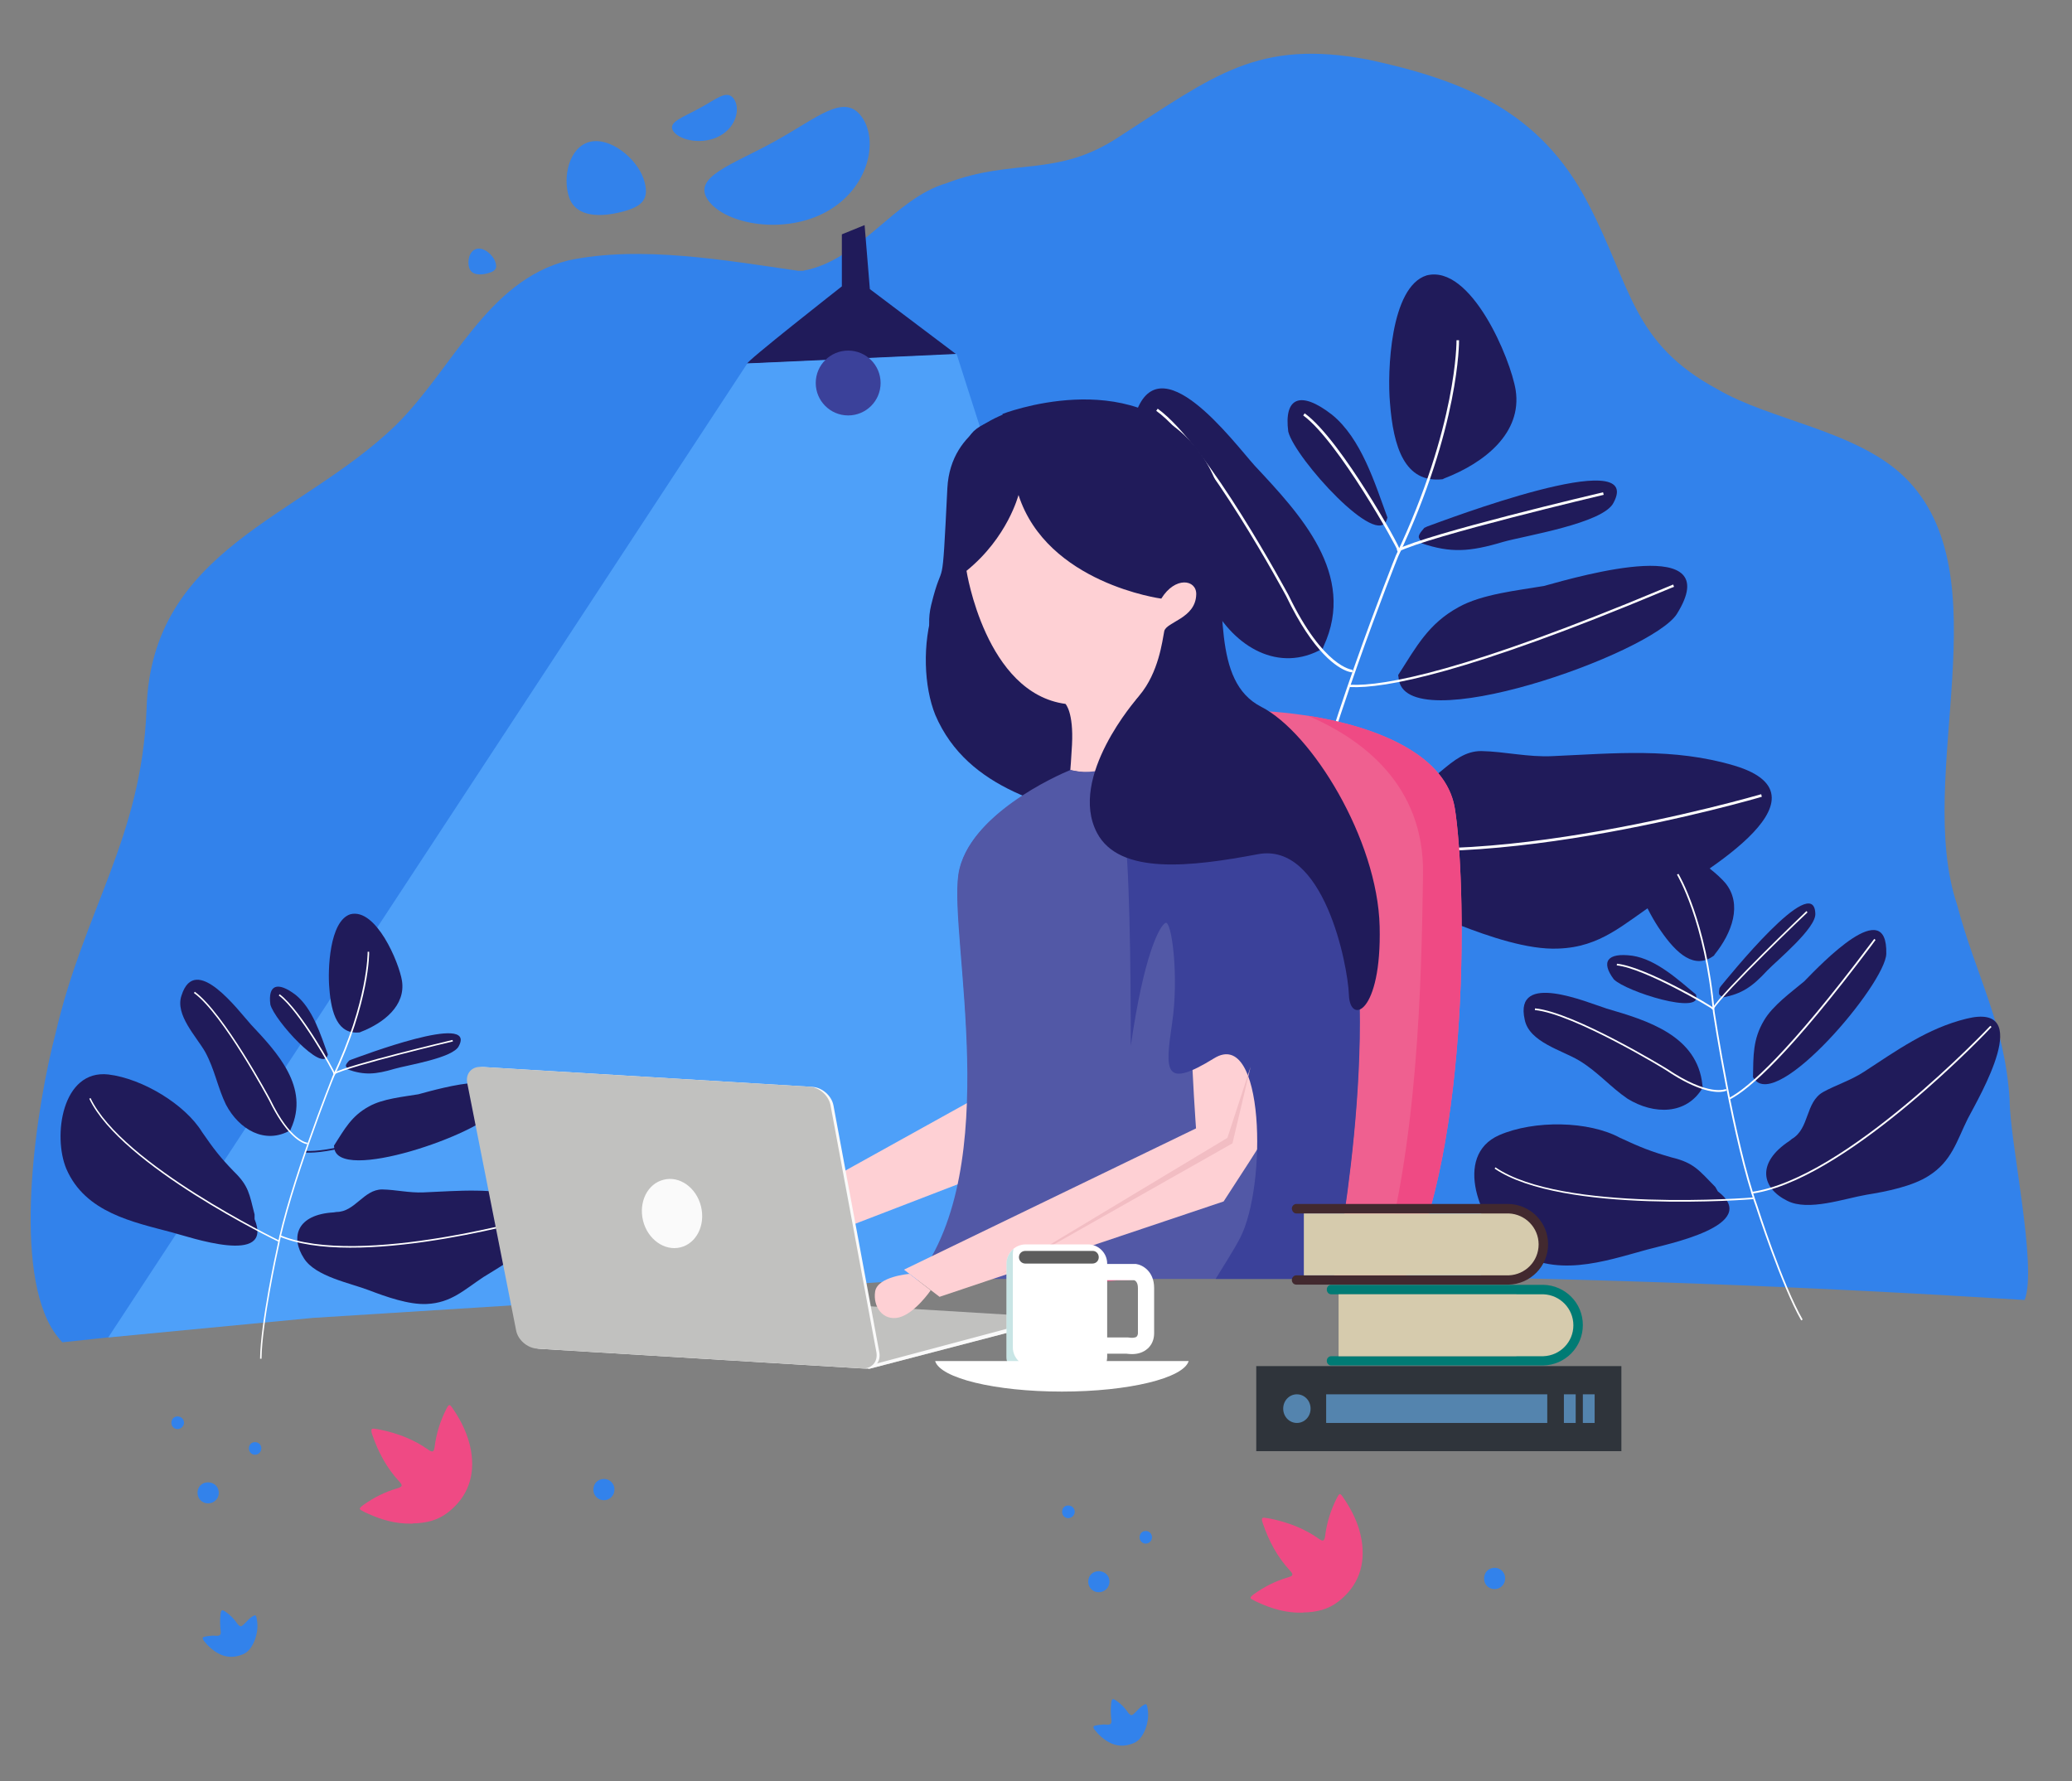 <?xml version="1.0" encoding="UTF-8"?>
<!-- Generator: Adobe Illustrator 19.0.0, SVG Export Plug-In . SVG Version: 6.00 Build 0)  -->
<svg version="1.1" xmlns="http://www.w3.org/2000/svg" xmlns:xlink="http://www.w3.org/1999/xlink" x="0px" y="0px" viewBox="0 0 984 846" style="enable-background:new 0 0 984 846;" xml:space="preserve">
<rect x="0" y="0" width="984" height="846" fill="#808080" stroke="none"/>
<style type="text/css">
	.st0{fill:#3282EB;}
	.st1{fill:#201B5A;}
	.st2{fill:#4EA0F9;}
	.st3{fill:#3B419A;}
	.st4{fill:#FFFFFF;}
	.st5{fill:#EF6191;}
	.st6{fill:#EF6090;}
	.st7{fill:#EF4A84;}
	.st8{fill:#FED0D4;}
	.st9{fill:#5258A6;}
	.st10{fill:#C1C1BF;}
	.st11{fill:#FAFAFA;}
	.st12{fill:#F2BDC3;}
	.st13{opacity:0.5;}
	.st14{fill:#91CCCC;}
	.st15{fill:#5D5D5D;}
	.st16{fill:#007B74;}
	.st17{fill:#D6CBAD;}
	.st18{fill:#42292F;}
	.st19{fill:#2F343B;}
	.st20{opacity:0.9;fill:#588DBB;}
</style>
<g id="Layer_1">
	<g>
		<g>
			<g>
				<g>
					<path class="st0" d="M409.1,55.3c8.4,11.3,3.5,34.1-16.5,45.2c-20,11.1-47.7,6.2-56.1-5.1c-8.4-11.3,11.3-17.1,31.3-28.2       C387.9,56.2,400.7,44,409.1,55.3z"/>
				</g>
				<g>
					<path class="st0" d="M348.4,46.8c3.3,4.4,1.4,13.4-6.5,17.7c-7.9,4.4-18.7,2.4-22-2c-3.3-4.4,4.4-6.7,12.3-11.1       C340.1,47.2,345.1,42.4,348.4,46.8z"/>
				</g>
				<g>
					<path class="st0" d="M270.3,93.8c-3.3-9.7,0-23.9,9.7-26.4c9.7-2.5,22.2,7.7,25.6,17.4c3.3,9.7-0.5,13.3-10.2,15.8       C285.6,103.1,273.7,103.5,270.3,93.8z"/>
				</g>
				<g>
					<path class="st0" d="M222.9,127.4c-1.2-3.4,0-8.3,3.4-9.2c3.4-0.9,7.7,2.7,8.9,6.1c1.2,3.4-0.2,4.6-3.6,5.5       C228.3,130.7,224.1,130.8,222.9,127.4z"/>
				</g>
			</g>
			<g>
				<path class="st0" d="M29.6,637.5c57.8-6.3,115.7-11.7,173.6-16.6c49-4.2,98.2-7.4,147.4-9.7c203.5-9.5,407.6-6.5,610.9,6.2      c6.2-15.6-7.1-75.5-7.1-94.8c-2.3-36.7-15.9-58.7-25-93c-20.5-61.2,22.7-156.6-25-203.1c-22.7-22-63.7-26.9-88.7-41.6      c-40.9-22-40.9-48.9-61.4-88.1c-22.7-44-59.1-58.7-104.6-68.5c-52.3-9.8-72.8,7.3-118.3,36.7c-29.6,19.6-50,9.8-81.9,22      c-25,7.3-40.9,36.7-68.2,41.6H379c-34.1-4.9-75-12.2-109.2-4.9c-38.7,9.8-54.6,51.4-81.9,78.3c-45.5,44-116,58.7-118.3,134.6      c-2.3,61.2-29.6,95.4-43.2,154.1C17.4,525,6.1,598.4,24.2,630.2C25.7,632.8,27.5,635.2,29.6,637.5z"/>
			</g>
		</g>
	</g>
	<g>
		<path class="st1" d="M399.8,111.3v24.7c0,0-46.8,36.7-44.9,36.7c1.9,0,99.3-4.4,99.3-4.4l-41.1-31l-2.5-30.4L399.8,111.3z"/>
		<path class="st2" d="M354.9,172.6L51.4,635.2l97.3-9.3l295.5-18.6c0,0,148.6-47.3,138.5-57.4c-10.1-10.1-128.4-381.8-128.4-381.8    L354.9,172.6z"/>
		<circle class="st3" cx="402.8" cy="181.9" r="15.4"/>
	</g>
	<path class="st1" d="M663.8,375.4l2.2-0.3c15.2,0.1,22.3-18.5,37.5-18.4c11,0.2,22.1,3,33.9,2.4c29.4-1.3,57.2-4.1,86.2,4.5   c50.5,15.1-20.8,54.8-36.9,64.9c-15.7,10.3-26.4,21.3-46.6,22c-14.4,0.7-33.2-5.8-47.1-11.2c-15.8-6-43.9-11.2-53.4-26.1   C627.9,395.4,633.8,376.9,663.8,375.4z"/>
	<path class="st4" d="M623.9,396.9c68,23.8,211.4-18,212.8-18.5l-0.3-1.2c-1.5,0.4-151.1,44.1-216.6,16.7l-0.5,1.1   C620.8,395.8,622.4,396.4,623.9,396.9z"/>
	<path class="st1" d="M479.1,262.2c28.2,3.5,63,24.6,76.8,47.4c9.3,13.5,14.6,20.5,25.9,32.1c12.4,12,12.7,18.5,17,35.4l-0.1,3.8   c15.8,38.8-53.7,14.5-67.8,10.8c-31.6-8.5-71.2-16-86.7-52.1C433.3,312.7,441,257.8,479.1,262.2z"/>
	<path class="st1" d="M692.6,288.4c11.2-6.3,28.4-8,40.6-10.1c18.4-5.1,86.7-24.6,63.2,13.2c-11.7,18.9-130,60.7-132.2,30.4   l-0.2-1.3C672.7,307,678.4,296.2,692.6,288.4z"/>
	<path class="st1" d="M628.6,306.9c15.8-34.1-11.3-62.8-32.7-85.7c-10.1-11.2-45.7-59.5-56.9-23.8c-5.6,16,12.5,33.8,19.5,46.5   c7.8,14.3,10.3,29.2,16.9,43c10.8,20.4,32,33,52.8,21.1"/>
	<path class="st1" d="M676.4,250.7l1.5-0.7c7.3-2.6,103.4-39.3,88.4-11.3c-4.7,9.9-42.6,15.8-52.6,18.7c-15.7,4.7-24.9,5.3-38.6,0.6   C674.8,255.3,671.6,256.1,676.4,250.7z"/>
	<path class="st1" d="M632.5,196.9c14,11.3,20.5,32.8,26.4,48.9l-0.2,0.6c-3.8,15.3-43.7-28.7-46.9-41.4   C609.7,188.9,617.4,185.2,632.5,196.9z"/>
	<path class="st1" d="M677.5,130.8c21.1-5.4,39.9,39.6,42.3,54.5c3.1,20.3-14.7,34.5-33.9,41.9l-0.8,0.4c-18,2-23.4-15.3-25-36.3   C658.8,176.7,660.2,136.2,677.5,130.8z"/>
	<path class="st4" d="M641.1,326.3c16.4,0.8,55.6-6.5,149.2-45.7c2.6-1.1,4.4-1.8,4.7-1.9l-0.4-1.1c-0.3,0.1-1.7,0.7-4.8,2   c-93.4,39.1-132.4,46.4-148.6,45.6L641.1,326.3z"/>
	<path class="st4" d="M639.9,318.8c1.4,0.5,2.3,0.5,2.4,0.5l0-1.2c-0.1,0-13.8-1-30.4-35.5c-0.4-0.7-38.2-71.2-62.1-88.5l-0.7,1   c23.6,17.1,61.3,87.3,61.7,88C623.9,310.4,635.2,317.1,639.9,318.8z"/>
	<path class="st4" d="M663.9,262.1c14.6-7.5,96.9-26.9,97.7-27.1l-0.3-1.2c-3.4,0.8-83.2,19.6-98,27.2L663.9,262.1z"/>
	<path class="st4" d="M663.9,261.9l1.2,0c0-1.3-7.9-15.7-16.4-29c-8.3-13.1-20.1-30.1-29.1-36.6l-0.7,1   C635.5,209.4,663.5,259.9,663.9,261.9z"/>
	<path class="st4" d="M603.5,495.4l1.2,0c0.3-29.6,13.5-89.2,13.6-89.8c9.4-50.4,45.3-140.4,45.7-141.3   c29.3-61.9,28.9-102.3,28.9-102.7l-1.2,0c0,0.4,0.4,40.5-28.8,102.2c-0.4,0.9-36.3,91-45.8,141.5   C617,405.9,603.8,465.7,603.5,495.4z"/>
	<path class="st5" d="M618.5,399.3l0.5-1.1c-1.3-0.6-128.8-62.3-154.5-116.7l-1.1,0.5C489.3,336.8,617.2,398.7,618.5,399.3z"/>
	<path class="st1" d="M158.5,575.8l1.3-0.2c8.8,0,12.9-10.7,21.7-10.7c6.4,0.1,12.8,1.7,19.6,1.4c17-0.7,33.1-2.4,49.9,2.6   c29.2,8.7-12,31.7-21.4,37.6c-9.1,6-15.3,12.3-27,12.8c-8.4,0.4-19.2-3.4-27.3-6.5c-9.1-3.5-25.4-6.5-30.9-15.1   C137.7,587.4,141.1,576.8,158.5,575.8z"/>
	<path class="st4" d="M135.4,588.3c39.4,13.8,122.4-10.4,123.2-10.7l-0.2-0.7c-0.9,0.3-87.5,25.5-125.4,9.7l-0.3,0.6   C133.6,587.7,134.5,588,135.4,588.3z"/>
	<path class="st1" d="M51.5,510.3c16.3,2,36.5,14.3,44.5,27.4c5.4,7.8,8.4,11.8,15,18.6c7.2,7,7.4,10.7,9.9,20.5l0,2.2   c9.2,22.5-31.1,8.4-39.2,6.3c-18.3-4.9-41.2-9.3-50.2-30.2C25,539.6,29.4,507.8,51.5,510.3z"/>
	<path class="st1" d="M175.2,525.5c6.5-3.7,16.4-4.6,23.5-5.8c10.7-2.9,50.2-14.3,36.6,7.6c-6.8,11-75.3,35.1-76.6,17.6l-0.1-0.8   C163.6,536.3,166.9,530,175.2,525.5z"/>
	<path class="st1" d="M138.1,536.2c9.1-19.8-6.5-36.4-18.9-49.6c-5.9-6.5-26.5-34.5-33-13.8c-3.2,9.2,7.2,19.6,11.3,26.9   c4.5,8.3,5.9,16.9,9.8,24.9c6.2,11.8,18.5,19.1,30.6,12.2"/>
	<path class="st1" d="M165.8,503.7l0.9-0.4c4.2-1.5,59.8-22.7,51.2-6.5c-2.7,5.7-24.7,9.1-30.5,10.8c-9.1,2.7-14.4,3.1-22.3,0.3   C164.8,506.3,163,506.8,165.8,503.7z"/>
	<path class="st1" d="M140.4,472.5c8.1,6.5,11.9,19,15.3,28.3l-0.1,0.3c-2.2,8.9-25.3-16.6-27.2-24   C127.2,467.9,131.6,465.8,140.4,472.5z"/>
	<path class="st1" d="M166.4,434.2c12.2-3.1,23.1,22.9,24.5,31.6c1.8,11.7-8.5,20-19.6,24.3l-0.4,0.2c-10.4,1.2-13.6-8.8-14.5-21   C155.6,460.8,156.4,437.4,166.4,434.2z"/>
	<path class="st1" d="M145.3,547.4c9.5,0.5,32.2-3.8,86.4-26.5c1.5-0.6,2.5-1.1,2.7-1.1l-0.2-0.7c-0.2,0.1-1,0.4-2.8,1.1   c-54.1,22.7-76.7,26.9-86.1,26.4L145.3,547.4z"/>
	<path class="st4" d="M144.6,543.1c0.8,0.3,1.3,0.3,1.4,0.3l0-0.7c-0.1,0-8-0.6-17.6-20.5c-0.2-0.4-22.1-41.2-35.9-51.2l-0.4,0.6   c13.7,9.9,35.5,50.6,35.7,51C135.4,538.2,141.9,542.1,144.6,543.1z"/>
	<path class="st4" d="M158.5,510.3c8.4-4.3,56.1-15.6,56.6-15.7l-0.2-0.7c-2,0.5-48.2,11.4-56.7,15.7L158.5,510.3z"/>
	<path class="st4" d="M158.5,510.2l0.7,0c0-0.8-4.6-9.1-9.5-16.8c-4.8-7.6-11.7-17.4-16.9-21.2l-0.4,0.6   C142,479.7,158.3,509,158.5,510.2z"/>
	<path class="st4" d="M123.5,645.3l0.7,0c0.2-17.1,7.8-51.7,7.9-52c5.5-29.2,26.2-81.3,26.5-81.8c17-35.9,16.8-59.3,16.7-59.5   l-0.7,0c0,0.2,0.2,23.5-16.7,59.2c-0.2,0.5-21,52.7-26.5,82C131.3,593.5,123.7,628.2,123.5,645.3z"/>
	<path class="st4" d="M132.2,589.7l0.3-0.6c-0.7-0.4-74.6-36.1-89.5-67.6l-0.6,0.3C57.4,553.6,131.5,589.4,132.2,589.7z"/>
	<path class="st1" d="M849.9,541.8l1.1-0.9c8.4-4.9,6.3-17.3,14.7-22.2c6.1-3.4,13.1-5.5,19.4-9.6c15.7-10.2,30.1-20.7,48.8-25.3   c32.6-8,6.2,36.8,0.6,47.5c-5.3,10.7-7.6,20.2-18.5,27.1c-7.7,5-20.1,7.5-29.5,9c-10.6,1.8-27.7,8-37.7,2.9   C836.6,564.3,833.9,552.3,849.9,541.8z"/>
	<path class="st4" d="M834.9,566.4c45-8.8,110.3-77.9,110.9-78.7l-0.6-0.5c-0.7,0.7-68.8,72.9-113.6,78.9l0.1,0.8   C832.8,566.8,833.9,566.6,834.9,566.4z"/>
	<path class="st1" d="M712,539.1c16.6-7.2,42.5-6.8,57.4,1.3c9.5,4.4,14.6,6.5,24.5,9.3c10.7,2.6,12.9,6.1,20.7,14l1.2,2.1   c21.2,16.2-24.8,25.2-33.7,27.7c-20.1,5.5-44.2,14.1-64.4-0.7C703.1,581.5,689.7,548.9,712,539.1z"/>
	<path class="st1" d="M837.7,484.7c4.1-7.1,13-13.5,19.1-18.6c8.5-8.7,39.7-41.4,39-13.1c-0.4,14.2-51.9,75.2-62.8,59.3l-0.5-0.7   C832.7,501.4,832.4,493.6,837.7,484.7z"/>
	<path class="st1" d="M808.5,515.5c-2.3-23.8-26.4-30.9-45.5-36.5c-9.2-2.9-44.2-18-38.9,5.3c2.1,10.6,17.7,14.5,25.7,19.3   c8.9,5.3,15,12.7,23.1,18.2c12.5,7.7,28.2,7.8,35.8-5.4"/>
	<path class="st1" d="M816.6,469.3l0.6-0.9c3.2-3.8,44.1-54.8,44.9-34.6c0.6,6.9-18.3,22.4-22.9,27.2c-7.1,7.7-12,11-21,12.7   C817.2,472.3,815.8,473.7,816.6,469.3z"/>
	<path class="st1" d="M775.2,453.9c11.3,1.7,21.8,11.4,30.2,18.4l0.1,0.4c2.9,9.6-33.2-1.7-39.1-7.6   C760.2,456.8,763.2,452.3,775.2,453.9z"/>
	<path class="st1" d="M778.6,403.1c9.8-9.8,34.6,8.9,40.8,16.3c8.2,10.1,3.1,23.7-5.1,33.9l-0.3,0.5c-9.2,6.9-17.8-0.8-25.4-11.9   C783.2,434.3,770.9,411.6,778.6,403.1z"/>
	<path class="st4" d="M821.6,522.1c9.3-4.8,28.4-21.5,67.2-73.1c1.1-1.5,1.8-2.4,1.9-2.6l-0.6-0.5c-0.2,0.2-0.7,0.9-2,2.6   c-38.7,51.5-57.8,68.1-66.9,72.9L821.6,522.1z"/>
	<path class="st4" d="M818.5,518.4c0.9-0.2,1.4-0.4,1.5-0.5l-0.4-0.7c-0.1,0-7.9,3.9-28.1-9.7c-0.5-0.3-43.9-26.8-62.5-28.6   l-0.1,0.8c18.5,1.8,61.8,28.2,62.2,28.5C807,518.9,815.4,519,818.5,518.4z"/>
	<path class="st4" d="M813.5,479.6c5.6-8.8,44.5-46,44.9-46.3l-0.5-0.6c-1.6,1.5-39.4,37.6-45,46.5L813.5,479.6z"/>
	<path class="st4" d="M813.4,479.4l0.7-0.4c-0.4-0.7-9.4-6-18.4-10.6c-8.8-4.5-20.7-10-27.8-10.7l-0.1,0.8   C780.9,459.8,812.5,478.5,813.4,479.4z"/>
	<path class="st4" d="M855.4,627.1l0.7-0.4c-9.4-16.3-21.3-53.3-21.4-53.7c-11-30.7-20.3-91.7-20.4-92.3   c-3.8-43.5-17.1-65.5-17.2-65.7l-0.7,0.4c0.1,0.2,13.3,22.1,17.1,65.4c0.1,0.6,9.4,61.7,20.4,92.4C834,573.6,846,610.7,855.4,627.1   z"/>
	<path class="st4" d="M832.7,569.5l-0.1-0.8c-0.9,0.1-90.8,7.3-122.4-14.3l-0.4,0.6C741.6,576.8,831.8,569.6,832.7,569.5z"/>
	<g>
		<path class="st6" d="M666.5,608.1c32.7-64.6,29.6-192.8,24.4-224.2c-6.1-37.3-73.5-49-116.4-46.2c-42.9,2.8-43.2,26.7-43.2,26.7    S510.4,561.2,507,609.5C560,605.8,613.3,605.5,666.5,608.1z"/>
		<path class="st7" d="M675.8,415.1c-0.7,50.2-2.3,130.3-21.4,192.5c4,0.2,8,0.4,12.1,0.5c32.7-64.6,29.6-192.8,24.4-224.2    c-4.1-25.2-36.2-38.7-69.8-44C647,351,676.4,372.8,675.8,415.1z"/>
		<path class="st7" d="M575.7,606.6c13-45,16.9-105.2,12.7-158.6c-4.7-59.8-35.9-71.5-58.3-71.9c-4.5,42.9-20.2,192.3-23.1,233.5    C529.8,607.9,552.8,606.9,575.7,606.6z"/>
	</g>
	<g>
		<g>
			<path class="st8" d="M353.9,587.8l5.2,5.2c0,0-8.6,4.1-10.4,5.9c-1.8,1.8-1.1,10.4-3.9,10.4c-2.9,0-3-7.2-3-7.2     s-12.2,6.1-14.5,11.5c-2.3,5.4-12.6,2.9-13.6-7.7c-1.1-10.6,11.5-16.2,19-16.5c7.5-0.4,16.5-1.6,16.5-1.6H353.9z"/>
			<path class="st8" d="M486.4,429.7c0,0-23.3,0-22.3,34.1c1.1,34.1,2.5,56,2.5,56l-117.7,65.3l14.4,12.6l114.5-44.1     c0,0,20.5-35.9,20.5-37c0-1.1,4.7-33.7,3.6-38.4C500.8,473.5,486.4,429.7,486.4,429.7z"/>
		</g>
		<path class="st9" d="M509.1,366c0,0-49.6,19.1-54,49.5c-4.3,30.4,22,137.8-19.6,191.9h197.6c0,0,24.4-119.6,5.3-188.1    c-19.1-68.4-70.8-75.1-70.8-75.1L509.1,366z"/>
		<path class="st1" d="M475.8,196.7c0,0,60.8-23.9,92.8,16.7c32.1,40.7-5.5,101,11.7,112.9c17.2,12,46.8,38.3,56,73.2    c9.2,34.9,4.1,3.4-21.5-2.9c-25.6-6.2-52.4,11.7-62-7.9c-9.6-19.6-9.8-7.7-19.9-20.8c-10-13.2-2.4-25.4,8.9-45.2    c11.2-19.9,3.8-30.9-22.5-40.2c-26.3-9.3-30.9-27.8-32.1-34.5c-1.2-6.6-12.9,24.9-20.6,29.4c-7.7,4.5,17.9,43.8,30.9,49.3    c12.9,5.5,24.4,25.6,21.8,44.7c-2.6,19.1,12.7,63.8-14.4,44.2c-27-19.6-9.7-47.5-27.6-69.3c-17.9-21.8-41-34.2-35.1-58.9    c6-24.6,5-0.8,7.7-55.5C451.4,202,480.6,196.5,475.8,196.7z"/>
		<g>
			<path class="st7" d="M617.9,765.9c-7.1,0.1-13.7-1.8-20.1-4.7c-1.1-0.5-2.2-1-3.2-1.6c-0.9-0.5-0.9-0.9-0.2-1.6     c0.3-0.3,0.7-0.6,1.1-0.9c4.9-3.5,10.2-6.2,16-7.9c2.7-0.8,2.9-1.4,1-3.4c-5.9-6.4-9.9-13.9-12.7-22.1c-0.2-0.6-0.4-1.1-0.5-1.7     c-0.1-0.9,0.1-1.2,1-1.2c1.1,0.1,2.1,0.3,3.2,0.5c8.2,1.7,15.9,4.6,22.8,9.5c2,1.4,2.7,1.1,3-1.3c0.8-6.4,2.7-12.4,5.6-18.1     c1.2-2.3,1.5-2.4,3-0.2c4.2,6.1,7.5,12.8,8.7,20.1c2,11.9-1.5,22-11.1,29.4c-4.8,3.7-10.4,5-16.4,5.1     C618.8,765.9,618.3,765.9,617.9,765.9"/>
			<path class="st0" d="M524.1,819c0.6,0,1.2,0.1,1.8,0.1c1.6,0,2.1-0.6,1.9-2.2c-0.3-2.6-0.4-5.3-0.1-7.9c0.3-2.4,0.7-2.5,2.6-1.2     c2,1.4,3.7,3.1,5.1,5.1c0.2,0.3,0.4,0.6,0.7,0.9c0.9,1,1.5,1,2.4,0.1c0.8-0.7,1.5-1.5,2.3-2.3c0.7-0.7,1.5-1.4,2.4-1.9     c0.9-0.6,1.4-0.4,1.6,0.7c0.5,2.1,0.6,4.3,0.3,6.4c-0.4,2.8-1.3,5.4-2.9,7.8c-1,1.5-2.2,2.6-3.9,3.3c-4.1,1.7-8.1,1.6-11.9-0.6     c-2.5-1.4-4.6-3.3-6.4-5.6c-0.2-0.3-0.5-0.6-0.6-0.9c-0.3-0.6-0.1-1.1,0.5-1.2c0.7-0.2,1.4-0.3,2.1-0.4     C522.7,819.1,523.4,819.1,524.1,819C524.1,819,524.1,819,524.1,819"/>
			<path class="st0" d="M521.8,756.2c-2.8,0-5-2.2-5-5c0-2.9,2.1-5,5-5c2.9,0,5.2,2.2,5.1,5.1C526.8,754,524.6,756.2,521.8,756.2"/>
			<path class="st0" d="M704.8,749.7c0-2.9,2-5,4.9-5.1c2.8-0.1,5.1,2.2,5.1,4.9c0.1,2.9-2.2,5.2-5,5.2     C707,754.7,704.8,752.6,704.8,749.7"/>
			<path class="st0" d="M547.1,730c0,1.7-1.3,3.1-3,3.1c-1.6,0-2.9-1.3-2.9-3c0-1.7,1.2-3,2.9-3C545.7,727.1,547,728.3,547.1,730"/>
			<path class="st0" d="M507.3,715c1.7,0,3,1.2,3.1,2.9c0,1.7-1.4,3.1-3.1,3.1c-1.7,0-2.9-1.3-2.9-3     C504.4,716.2,505.6,715,507.3,715"/>
		</g>
		<g>
			<path class="st7" d="M194.9,723.6c-7.1,0.1-13.7-1.8-20.1-4.7c-1.1-0.5-2.2-1-3.2-1.6c-0.9-0.5-0.9-0.9-0.2-1.6     c0.3-0.3,0.7-0.6,1.1-0.9c4.9-3.5,10.2-6.2,16-7.9c2.7-0.8,2.9-1.4,1-3.4c-5.9-6.4-9.9-13.9-12.7-22.1c-0.2-0.6-0.4-1.1-0.4-1.7     c-0.1-0.9,0.1-1.2,1-1.2c1.1,0.1,2.1,0.3,3.2,0.5c8.2,1.7,15.9,4.6,22.8,9.5c2,1.4,2.7,1.1,3-1.3c0.8-6.4,2.7-12.4,5.6-18.1     c1.2-2.3,1.5-2.4,3-0.2c4.2,6.1,7.4,12.8,8.7,20.1c2,11.9-1.5,22-11.1,29.4c-4.8,3.7-10.4,5-16.4,5.1     C195.8,723.7,195.4,723.6,194.9,723.6"/>
			<path class="st0" d="M101.1,776.8c0.6,0,1.2,0.1,1.8,0.1c1.6,0,2.1-0.6,1.9-2.2c-0.3-2.6-0.4-5.3-0.1-7.9     c0.3-2.4,0.7-2.5,2.6-1.2c2,1.4,3.7,3.1,5.1,5.1c0.2,0.3,0.4,0.6,0.7,0.9c0.9,1,1.5,1,2.4,0.1c0.8-0.7,1.5-1.5,2.3-2.3     c0.7-0.7,1.5-1.4,2.4-1.9c0.9-0.6,1.4-0.4,1.6,0.7c0.5,2.1,0.6,4.3,0.3,6.4c-0.4,2.8-1.3,5.4-2.9,7.8c-1,1.5-2.2,2.6-3.9,3.3     c-4.1,1.7-8.1,1.6-11.9-0.6c-2.5-1.4-4.6-3.3-6.4-5.6c-0.2-0.3-0.5-0.6-0.6-0.9c-0.3-0.6-0.1-1.1,0.5-1.2     c0.7-0.2,1.4-0.3,2.1-0.4C99.7,776.9,100.4,776.9,101.1,776.8C101.1,776.8,101.1,776.8,101.1,776.8"/>
			<path class="st0" d="M98.8,714c-2.8,0-5-2.2-5-5c0-2.9,2.1-5,5-5c2.9,0,5.2,2.2,5.1,5.1C103.9,711.8,101.6,714,98.8,714"/>
			<path class="st0" d="M281.8,707.5c0-2.9,2-5,4.9-5.1c2.8-0.1,5.1,2.2,5.1,4.9c0.1,2.9-2.2,5.2-5,5.2     C284,712.5,281.8,710.3,281.8,707.5"/>
			<path class="st0" d="M124.1,687.8c0,1.7-1.3,3.1-3,3.1c-1.6,0-2.9-1.3-2.9-3c0-1.7,1.2-3,2.9-3     C122.7,684.9,124.1,686.1,124.1,687.8"/>
			<path class="st0" d="M84.3,672.7c1.7,0,3,1.2,3.1,2.9c0,1.7-1.4,3.1-3.1,3.1c-1.7,0-2.9-1.3-2.9-3     C81.4,674,82.6,672.7,84.3,672.7"/>
		</g>
		<path class="st8" d="M459,271.1c0,0,9,58.1,47,63.2c0,0,3.9,3.9,3.1,19.4c-0.9,15.4-0.9,12-0.9,12s11.8,3.6,23-2    c0,0,0.7-22.4,9.9-33.4c9.2-10.9,10.9-26,11.8-30.5c0.9-4.5,15-6,15.2-17.6c0.1-7-10-8.6-16.6,2.1c0,0-54.2-7.2-67.8-49.2    C483.6,235.2,478.6,255.2,459,271.1z"/>
		<path class="st9" d="M584.8,480.1c-10.1-16.8-19.5-34-28.5-51.4c-5.2-9.9-11.9-20.3-17.1-31.1c-9.6-7.9-16.5-19-19.1-31.3    c-1.8,0.2-3.6,0.3-5.5,0.3c-2.1,0-4.4-0.6-6.3-0.9c-5.9,2.4-49,21.4-53,49.7c-2,14.4,2.8,46,4,81.1c35.5,0.6,71-0.8,106.2-4.5    c8.2-1,16.5-2.1,24.7-3.3C588.3,485.9,586.5,483,584.8,480.1z"/>
		<path class="st8" d="M591.2,443.4c0,0-27.5,0-26.2,35c1.3,35,3,57.5,3,57.5L429.3,603l16.9,12.9l134.9-45.3c0,0,24.1-36.9,24.1-38    c0-1.1,5.5-34.6,4.2-39.4C608.2,488.4,591.2,443.4,591.2,443.4z"/>
		<g>
			<path class="st10" d="M498.7,625.6l-90.5-5.5l-0.4,6.9c0,0,38.8,4.7,40.1,4.5c1.3-0.2,45.2-2.5,45.2-2.5L498.7,625.6z"/>
			<polygon class="st10" points="412.4,650.2 498.6,627.7 375.9,620.2    "/>
			<path class="st11" d="M223.3,514.5c-0.9-4.5,2.1-8,6.7-7.7l155.9,9.4c4.6,0.3,9,4.2,9.9,8.7l21.8,117.4c0.8,4.5-2.2,8-6.8,7.7     l-154.4-9.4c-4.6-0.3-9.1-4.2-9.9-8.7L223.3,514.5z"/>
			<path class="st10" d="M221.9,514.4c-0.9-4.5,2.1-8,6.7-7.7l155.9,9.4c4.6,0.3,9,4.2,9.9,8.7l21.8,117.4c0.8,4.5-2.2,8-6.8,7.7     l-154.4-9.4c-4.6-0.3-9.1-4.2-9.9-8.7L221.9,514.4z"/>
			<path class="st11" d="M332.9,572.9c2.2,8.9-2.1,17.6-9.7,19.5c-7.6,1.9-15.6-3.8-17.8-12.6c-2.2-8.9,2.1-17.6,9.7-19.5     C322.7,558.3,330.7,564,332.9,572.9z"/>
			<polygon class="st11" points="415.1,647.9 498.7,625.6 498.6,627.7 412.4,650.2    "/>
		</g>
		<path class="st3" d="M638.5,419.3c-16.8-60.2-58.9-72.6-68.7-74.8c-1.3,0.1-2.6,0.2-3.8,0.3l-12.2,4.6    c-5.5,13.2-15.5,24-27.9,30.9c4.7,7.3,8.7,16.9,9.4,28.8c1.9,31.6,1.7,87.7,1.7,87.7c6.2-43.2,13.6-57,16.5-58.5    c2.9-1.4,6.5,25.4,3.1,47.9c-3.3,22.5-4,31.2,20,16.4c24-14.8,25.2,60.6,12.3,85.4c-3.1,5.9-7.5,12.7-11.6,19.4h56    C633.2,607.3,657.6,487.7,638.5,419.3z"/>
		<path class="st1" d="M540.1,331.6c0,0-33.1,37.5-19.1,64c10.7,20.2,45,16,76.3,10.1c31.3-6,42.8,52.4,43.3,66.8    c0.5,14.4,15.6,8.9,14.6-32.5c-1-41.4-32.3-92.1-56.2-104.3c-23.9-12.2-16.2-49.3-21.9-80.9c-5.7-31.6-4.7-33.5-27.6-48.8    c-22.9-15.3-77.9-13.2-88.2,0c-10.2,13.2,4.5,22.3,9.9,20.1c5.4-2.2,27.6-4.3,32.3-4.3c4.7,0,38.8,14,39.1,13.6    c0.4-0.4,25.8,28.4,25.8,28.4L575,278l-3.3,28.4l-4.2,17.9L540.1,331.6z"/>
		<polygon class="st12" points="582.9,540.4 593.9,506.7 585.3,543 471.7,607.3   "/>
		<polygon class="st9" points="552.8,506.8 549,525.5 444.2,595.8 548,523.6   "/>
		<path class="st8" d="M431.9,605c0,0-15.2,1.2-16.3,8.4c-1.1,7.2,3.7,14.1,11.3,12.3c7.6-1.9,15.1-12.9,15.1-12.9L431.9,605z"/>
		<g>
			<g>
				<g>
					<g>
						<path class="st4" d="M525.8,644.4c0,5-4.1,9.1-9.1,9.1h-29.6c-5,0-9.1-4.1-9.1-9.1v-44.3c0-5,4.1-9.1,9.1-9.1h29.6        c5,0,9.1,4.1,9.1,9.1V644.4z"/>
					</g>
				</g>
				<g class="st13">
					<g>
						<path class="st14" d="M519.7,649h-29.6c-5,0-9.1-4.1-9.1-9.1v-44.3c0-0.9,0.1-1.7,0.4-2.5c-2.1,1.7-3.4,4.2-3.4,7.1v44.3        c0,5,4.1,9.1,9.1,9.1h29.6c4.1,0,7.6-2.8,8.7-6.6C523.9,648.2,521.9,649,519.7,649z"/>
					</g>
				</g>
				<g>
					<g>
						<path class="st4" d="M537.6,643.1c-0.9,0-1.8-0.1-2.8-0.2h-13.4v-7.7l14.3,0c1.9,0.3,3.4,0.2,4.1-0.4c0.5-0.5,0.6-1.4,0.6-1.4        l0-0.2l0,0.1v-21.6c0-2.9-1.4-3.6-1.8-3.7H523v-7.7l16.5,0c3,0.4,8.6,3.4,8.6,11.4v21.6c0,0.9-0.1,4.6-3.1,7.2        C543.1,642.2,540.6,643.1,537.6,643.1z"/>
					</g>
				</g>
				<g>
					<g>
						<path class="st15" d="M521.8,597.1c0,1.7-1.3,3-3,3h-31.9c-1.7,0-3-1.4-3-3l0,0c0-1.7,1.3-3,3-3h31.9        C520.5,594,521.8,595.4,521.8,597.1L521.8,597.1z"/>
					</g>
				</g>
			</g>
			<g>
				<path class="st4" d="M564.5,646.4c-2.4,8.1-28.4,14.5-60.2,14.5c-31.8,0-57.8-6.4-60.2-14.5H564.5z"/>
			</g>
		</g>
		<g>
			<g>
				<path class="st16" d="M632.2,614.7h88c-4.2,3.5-6.9,8.8-6.9,14.7c0,5.9,2.7,11.2,6.9,14.7h-88c-1.2,0-2.1,1-2.1,2.2      s0.9,2.2,2.1,2.2h100.6c0,0,0.1,0,0.1,0c10.4-0.2,18.8-8.7,18.8-19.2c0-10.5-8.4-18.9-18.8-19.1c0,0-0.1,0-0.1,0H632.2      c-1.2,0-2.1,1-2.1,2.2C630.1,613.7,631,614.7,632.2,614.7z"/>
				<path class="st17" d="M733,644.1L733,644.1c7.9-0.3,14.2-6.7,14.2-14.7c0-7.9-6.3-14.4-14.2-14.7v0h-97.3v29.4H733z"/>
			</g>
			<g>
				<path class="st18" d="M615.6,576.3h88c-4.2,3.5-6.9,8.8-6.9,14.7c0,5.9,2.7,11.2,6.9,14.7h-88c-1.1,0-2.1,1-2.1,2.2      c0,1.2,0.9,2.2,2.1,2.2h100.7c0,0,0.1,0,0.1,0c10.4-0.2,18.8-8.7,18.8-19.2c0-10.4-8.4-18.9-18.8-19.1c0,0-0.1,0-0.1,0H615.6      c-1.1,0-2.1,1-2.1,2.2C613.6,575.3,614.5,576.3,615.6,576.3z"/>
				<path class="st17" d="M716.5,605.7L716.5,605.7c7.9-0.3,14.2-6.7,14.2-14.7c0-7.9-6.3-14.4-14.2-14.7v0h-97.3v29.4H716.5z"/>
			</g>
			<g>
				<rect x="596.6" y="648.8" class="st19" width="173.4" height="40.4"/>
				<path class="st20" d="M622.4,669c0,3.8-2.9,6.8-6.5,6.8c-3.6,0-6.5-3-6.5-6.8c0-3.8,2.9-6.8,6.5-6.8      C619.5,662.2,622.4,665.2,622.4,669z"/>
				<rect x="629.8" y="662.2" class="st20" width="105" height="13.6"/>
				<rect x="742.7" y="662.2" class="st20" width="5.6" height="13.6"/>
				<rect x="751.7" y="662.2" class="st20" width="5.6" height="13.6"/>
			</g>
		</g>
	</g>
</g>
<g id="Layer_2">
</g>
</svg>